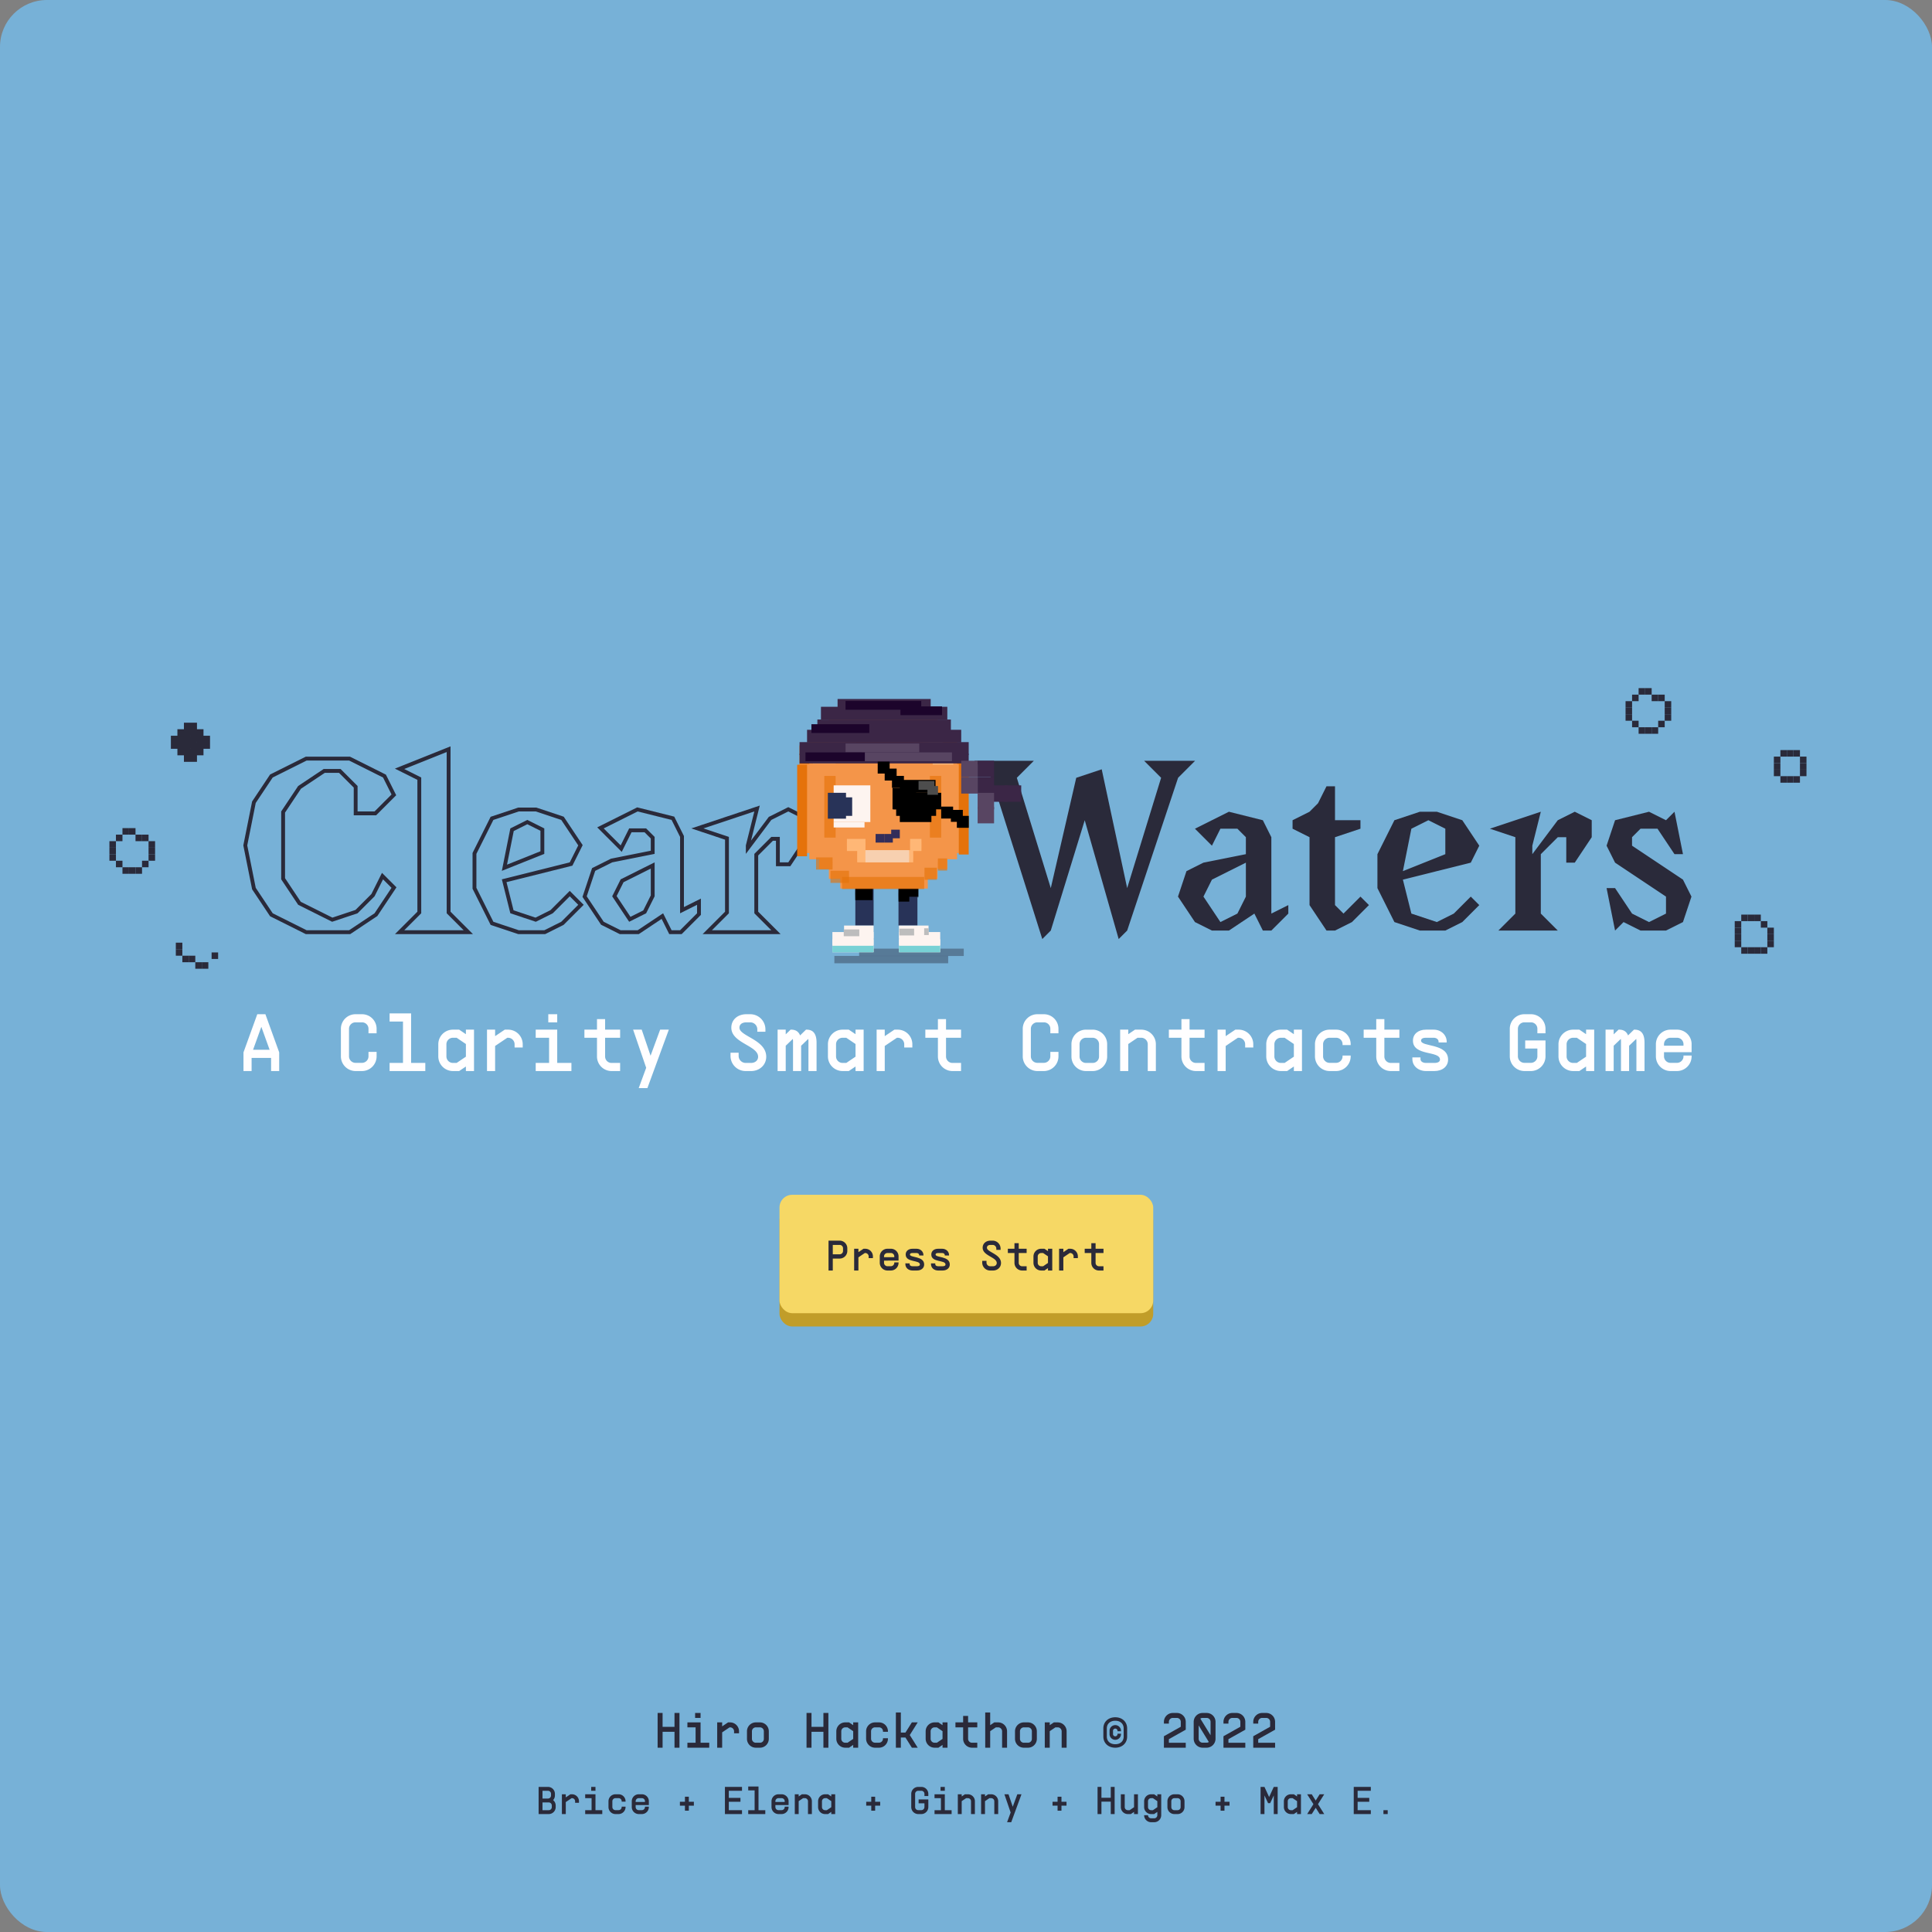 <svg xmlns="http://www.w3.org/2000/svg" viewBox="0 0 2160 2160"><rect x="0" y="0" width="2160" height="2160" fill="#808080" stroke="none"/><defs><style>.cls-1{fill:#77b1d7;}.cls-2{fill:#2a2a3a;}.cls-3{opacity:0.41;}.cls-4{fill:#292a3c;}.cls-5{fill:#283358;}.cls-6{fill:#fdf4f0;}.cls-7{fill:#bdbdbd;}.cls-12,.cls-8{fill:#e5720a;}.cls-9{fill:#f49549;}.cls-10{fill:#ffb776;}.cls-11,.cls-12{opacity:0.64;}.cls-13{fill:#f7d0b0;}.cls-14{fill:#332e5a;}.cls-15{fill:#78d1d5;}.cls-16{fill:#3b2646;}.cls-17{fill:#584562;}.cls-18{fill:#1c042b;}.cls-19{fill:#4d4d4d;}.cls-20{fill:#fffeff;}.cls-21{fill:#c19d29;}.cls-22{fill:#f6d865;}</style></defs><g id="Layer_2" data-name="Layer 2"><g id="Layer_1-2" data-name="Layer 1"><rect class="cls-1" width="2160" height="2160" rx="52.419"/><path class="cls-2" d="M390.288,850.27l37.954,18.977,9.49,18.977L418.755,907.2H399.776V878.736L380.8,859.758H361.822l-28.466,18.978L314.379,907.2v75.91l18.977,28.466,37.955,18.978,28.465-9.489,18.979-18.978,9.487-18.977,9.49,9.489-18.977,28.466-28.467,18.977H342.845l-37.956-18.977L285.912,992.6l-9.488-47.444,9.488-47.443,18.977-28.466,37.956-18.977h47.443m1.014-4.294h-49.47l-.907.454L302.97,865.407l-1.021.51-.632.948L282.34,895.332l-.471.706-.166.833-9.489,47.443-.168.842.168.842,9.489,47.444.166.832.471.707,18.977,28.466.632.949,1.021.51,37.955,18.977.907.453h49.756l1.082-.721,28.466-18.977.715-.476.476-.715L441.3,994.981l1.952-2.928-2.489-2.489-9.489-9.489-4.212-4.211-2.664,5.327-9.176,18.354-17.769,17.769-25.816,8.605L336.3,1008.247l-17.624-26.436V908.5l17.78-26.669,26.67-17.781h15.9l16.463,16.463V911.5h25.05l1.257-1.258,18.978-18.977,2.187-2.188-1.384-2.768-9.489-18.977-.64-1.28-1.28-.64L392.208,846.43l-.906-.454Z"/><path class="cls-2" d="M499.406,840.781v180.285l18.977,18.977h-66.42l18.977-18.977V869.247l-18.977-9.489,47.443-18.977m4.293-6.341-5.887,2.355-47.444,18.977-8.876,3.551,8.551,4.275,16.6,8.3v147.388l-17.72,17.719-7.329,7.329h87.15l-7.329-7.329-17.72-17.719V834.44Z"/><path class="cls-2" d="M599.036,907.2,627.5,916.69l18.977,28.466-9.49,18.977-75.91,18.978,9.49,37.955,28.466,9.489,18.977-9.489,18.977-18.978,9.49,9.489L627.5,1030.555l-18.979,9.488H580.059l-28.466-9.488L532.616,992.6V954.645l18.977-37.955,28.466-9.489h18.977M561.08,973.623l47.444-18.978V926.179l-18.977-9.489-18.977,9.489-9.49,47.444m38.653-70.715h-20.37l-.661.22-28.467,9.489-1.687.562-.795,1.591-18.977,37.955-.453.906v39.982l.453.907,18.977,37.955.795,1.59,1.687.563,28.467,9.488.661.22h30.174l.907-.453,18.979-9.488.623-.312.493-.493,18.977-18.978,3.035-3.035-3.036-3.036-9.489-9.489-3.036-3.035-3.036,3.036-18.484,18.485-16.763,8.381-24.544-8.181-7.876-31.5L638.031,968.3l1.916-.479.883-1.766,9.49-18.977,1.114-2.229-1.382-2.073-18.977-28.466-.817-1.226-1.4-.466-28.466-9.489-.661-.22ZM574.368,929.08l15.179-7.59,14.684,7.342v22.906l-37.386,14.955,7.523-37.613Z"/><path class="cls-2" d="M712.9,907.2l37.956,9.489,9.488,18.978v85.4l18.978-9.489v9.489l-18.978,18.977h-9.488l-9.489-18.977L712.9,1040.043H693.92l-18.977-9.488-18.977-28.467,9.488-28.465,18.978-9.49,47.444-9.488V935.668l-9.489-9.489H703.409l-9.489,18.977-18.977-18.977L712.9,907.2m-9.488,123.354,18.978-9.489,9.489-18.978V964.133L693.92,983.111l-9.488,18.977,18.977,28.467m8.989-127.9-1.421.711-37.954,18.977L667.7,925l4.211,4.212,18.977,18.977L695.1,952.4l2.664-5.328,8.3-16.6h14.546l6.974,6.974v13.679l-43.992,8.8-.564.112-.514.258-18.978,9.489-1.59.795-.563,1.687-9.488,28.466-.664,1.992,1.165,1.747,18.977,28.466.632.949,1.02.51L692,1043.883l.907.453H714.2l1.082-.721,24.42-16.279,7.314,14.627,1.186,2.373h13.92l1.257-1.257,18.979-18.977,1.257-1.258V1004.63l-6.213,3.107-12.765,6.382V934.654l-.453-.906-9.489-18.978L753.81,913l-1.916-.479-37.956-9.489-1.54-.385Zm-15.277,83.66,30.461-15.231v30l-8.395,16.791-14.308,7.154-15.493-23.24,7.735-15.469Z"/><path class="cls-2" d="M881.32,907.2,900.3,916.69v18.978L881.32,964.133h-9.487V935.668h-9.49l-18.977,18.977v66.421l18.977,18.977h-66.42l18.977-18.977v-85.4l-28.466-9.489L843.366,907.2l-9.488,37.955v9.489l28.465-37.955L881.32,907.2m-31.892-6.546-7.419,2.473-56.933,18.978-12.218,4.073,12.218,4.073,25.531,8.51v80.526l-17.72,17.719-7.328,7.329h87.149l-7.329-7.329-17.72-17.719V956.423l16.463-16.462h3.418v28.466h16.078l1.274-1.912,18.978-28.466.721-1.081V914.037l-2.373-1.187-18.978-9.489-1.92-.96-1.919.96-18.977,9.489-.907.453-.608.811-19.268,25.691,7.89-31.562,1.9-7.588Z"/><path class="cls-2" d="M1298.144,869.576,1279.167,850.6H1336.1l-18.978,18.978-56.932,170.8-9.489,9.489-37.954-132.842-37.955,123.353-9.488,9.489L1108.37,869.576,1089.393,850.6h66.42l-18.977,18.978,37.955,123.353,28.466-123.353,28.466-9.489,28.466,132.842Z"/><path class="cls-2" d="M1421.379,936v85.4l18.978-9.489v9.489l-18.978,18.977h-9.488L1402.4,1021.4l-28.467,18.977h-18.977l-18.977-9.488L1317,1002.417l9.488-28.465,18.978-9.49,47.444-9.488V936l-9.489-9.489h-18.978l-9.489,18.977-18.977-18.977,37.954-18.978,37.956,9.489Zm-75.909,66.42,18.977,28.467,18.978-9.489,9.489-18.978V964.462l-37.956,18.978Z"/><path class="cls-2" d="M1521.01,917.019v9.489L1492.544,936v75.909l9.488,9.489,18.978-18.978,9.488,9.489-18.977,18.978-18.977,9.488h-9.489l-18.978-28.466V936l-18.977-9.489v-9.489l18.977-9.489,9.49-9.488,9.488-18.977h9.489v37.954Z"/><path class="cls-2" d="M1634.871,917.019l18.977,28.466-9.489,18.977-75.91,18.978,9.49,37.955,28.466,9.489,18.977-9.489,18.977-18.978,9.489,9.489-18.977,18.978-18.978,9.488h-28.465l-28.467-9.488-18.977-37.955V954.974l18.977-37.955,28.467-9.489h18.977Zm-66.422,56.933,47.444-18.978V926.508l-18.977-9.489-18.977,9.489Z"/><path class="cls-2" d="M1713.151,954.974l28.466-37.955,18.977-9.489,18.978,9.489V936l-18.978,28.465h-9.487V936h-9.49l-18.977,18.977V1021.4l18.977,18.977H1675.2l18.977-18.977V936l-28.466-9.489,56.932-18.978-9.489,37.955Z"/><path class="cls-2" d="M1853.11,926.508h-18.979L1824.643,936v9.488l56.932,37.955,9.489,18.977-9.489,28.467-18.978,9.488h-28.466l-18.977-9.488-9.488,9.488-9.489-47.443h9.489l18.977,28.466,18.977,9.489,18.977-9.489v-18.978l-56.931-37.955-9.489-18.977,9.489-28.466,37.954-9.489,18.977,9.489,9.49-9.489,9.488,47.444h-9.488Z"/><g class="cls-3"><path class="cls-4" d="M932.827,1076.967h127.238c.061,0,.063-8.261,0-8.261H932.827c-.06,0-.063,8.261,0,8.261Z"/></g><g class="cls-3"><path class="cls-4" d="M960.531,1068.841h116.958c.061,0,.063-8.261,0-8.261h-.916c-.061,0-.063,8.261,0,8.261h.916c.061,0,.063-8.261,0-8.261H960.531c-.061,0-.063,8.261,0,8.261Z"/></g><rect class="cls-5" x="956.279" y="983.364" width="20.423" height="51.418"/><rect class="cls-5" x="1004.518" y="983.364" width="21.18" height="51.418"/><rect class="cls-6" x="943.666" y="1034.781" width="33.036" height="14.524"/><rect class="cls-6" x="930.63" y="1042.043" width="46.072" height="14.524"/><rect class="cls-6" x="930.63" y="1050.124" width="46.072" height="14.524"/><rect class="cls-6" x="1005.074" y="1034.781" width="33.036" height="14.524" transform="translate(2043.184 2084.087) rotate(-180)"/><rect class="cls-6" x="1005.074" y="1042.044" width="46.099" height="14.524" transform="translate(2056.247 2098.611) rotate(-180)"/><rect class="cls-6" x="1005.074" y="1050.124" width="46.099" height="14.524" transform="translate(2056.247 2114.773) rotate(-180)"/><path class="cls-7" d="M943.322,1046.68H960.7c.056,0,.058-7.565,0-7.565h-.291c-.055,0-.057,7.565,0,7.565h.291c.056,0,.058-7.565,0-7.565H943.322c-.056,0-.058,7.565,0,7.565Z"/><path class="cls-7" d="M1005.473,1045.826H1022v-7.565h-.291c-.056,0-.058,7.565,0,7.565H1022c.055,0,.057-7.565,0-7.565h-16.525c-.055,0-.057,7.565,0,7.565Z"/><path class="cls-7" d="M1038.367,1037.834h-5.126c-.056,0-.058,7.565,0,7.565h5.126c.055,0,.057-7.565,0-7.565Z"/><path d="M956.279,1006.361h19.3c.111,0,.115-15.129,0-15.129h-.844c-.111,0-.115,15.129,0,15.129h.844c.111,0,.115-15.129,0-15.129h-19.3c-.111,0-.115,15.129,0,15.129Z"/><path d="M1008.615,1002.583h18.129V989.011c-.387.247-.114,1.11-.5,1.357a11.629,11.629,0,0,0-.048,1.988c-.017,1.6-.02,3.2-.019,4.8s0,3.2.019,4.8a11.345,11.345,0,0,1,.048,1.987c.388-.247.115-1.109.5-1.357a11.414,11.414,0,0,0,.048-1.987q.026-2.4.02-4.8c0-.5.013-6.786-.068-6.786h-18.129c-.1,0-.1,13.572,0,13.572Z"/><path d="M1004.619,1008h11.961c.111,0,.116-15.13,0-15.13h-11.961c-.111,0-.115,15.13,0,15.13Z"/><polygon class="cls-8" points="1080.948 833.403 1070.026 833.403 1070.026 822.481 1059.105 822.481 1059.105 811.56 1048.183 811.56 1048.183 800.638 1035.436 800.638 1035.436 789.717 937.61 789.717 937.61 800.638 926.688 800.638 926.688 811.56 915.767 811.56 915.767 822.481 904.846 822.481 904.846 833.403 893.924 833.403 893.924 932.923 904.846 932.923 904.846 939.871 915.767 939.871 915.767 950.793 926.688 950.793 926.688 961.714 939.436 961.714 939.436 972.636 1037.262 972.636 1037.262 961.714 1048.183 961.714 1048.183 950.793 1059.105 950.793 1059.105 939.871 1070.026 939.871 1070.026 932.923 1080.948 932.923 1080.948 833.403"/><polygon class="cls-9" points="1080.948 854.187 1070.026 854.187 1070.026 843.266 1059.105 843.266 1059.105 832.344 1048.183 832.344 1048.183 821.423 1035.436 821.423 1035.436 810.501 937.61 810.501 937.61 821.423 926.688 821.423 926.688 832.344 915.767 832.344 915.767 843.266 904.846 843.266 904.846 854.187 893.924 854.187 893.924 953.708 904.846 953.708 904.846 960.655 915.767 960.655 915.767 971.577 926.688 971.577 926.688 982.498 939.436 982.498 939.436 993.42 1037.262 993.42 1037.262 982.498 1048.183 982.498 1048.183 971.577 1059.105 971.577 1059.105 960.655 1070.026 960.655 1070.026 953.708 1080.948 953.708 1080.948 854.187"/><path class="cls-10" d="M951.485,817.005h76.041c.05,0,.052-6.786,0-6.786h-1.952c-.05,0-.052,6.786,0,6.786h1.952c.05,0,.052-6.786,0-6.786H951.485c-.05,0-.052,6.786,0,6.786Z"/><path class="cls-10" d="M948.036,821.6h82.894c.049,0,.051-6.786,0-6.786h-.757c-.05,0-.052,6.786,0,6.786h.757c.049,0,.051-6.786,0-6.786H948.036c-.05,0-.051,6.786,0,6.786Z"/><path class="cls-10" d="M944.587,822.7h85.586c.1,0,.1-13.572,0-13.572H944.587c-.1,0-.1,13.572,0,13.572Z"/><path class="cls-10" d="M920.445,845.69h24.142c.1,0,.1-13.572,0-13.572H920.445c-.1,0-.1,13.572,0,13.572Z"/><path class="cls-10" d="M908.949,853.738h25.292c.1,0,.1-13.573,0-13.573H908.949c-.1,0-.1,13.573,0,13.573Z"/><path class="cls-10" d="M1032.472,843.391h20.693c.1,0,.1-13.572,0-13.572h-20.693c-.1,0-.1,13.572,0,13.572Z"/><path class="cls-10" d="M1042.819,854.887h22.992c.1,0,.1-13.572,0-13.572h-22.992c-.1,0-.1,13.572,0,13.572Z"/><path class="cls-10" d="M958.383,964.1h62.593c.1,0,.1-13.572,0-13.572H958.383c-.1,0-.1,13.572,0,13.572Z"/><path class="cls-10" d="M1017.527,951.456h12.646c.1,0,.1-13.572,0-13.572h-12.646c-.1,0-.1,13.572,0,13.572Z"/><path class="cls-10" d="M946.887,951.456H967.58c.1,0,.1-13.572,0-13.572H946.887c-.1,0-.1,13.572,0,13.572Z"/><g class="cls-11"><path class="cls-8" d="M941.458,993.992h91.771c.1,0,.1-13.572,0-13.572h-.757c-.1,0-.1,13.572,0,13.572h.757c.1,0,.1-13.572,0-13.572H941.458c-.1,0-.1,13.572,0,13.572Z"/></g><g class="cls-11"><path class="cls-8" d="M1033.621,983.645h13.8c.1,0,.1-13.572,0-13.572h-13.8c-.1,0-.1,13.572,0,13.572Z"/></g><g class="cls-11"><path class="cls-8" d="M1048.567,973.3h10.346c.1,0,.1-13.572,0-13.572h-10.346c-.1,0-.1,13.572,0,13.572Z"/></g><g class="cls-11"><path class="cls-8" d="M928.493,987.094h20.693c.1,0,.1-13.572,0-13.572H928.493c-.1,0-.1,13.572,0,13.572Z"/></g><g class="cls-11"><path class="cls-8" d="M912.4,972.149h18.394c.1,0,.1-13.572,0-13.572H912.4c-.1,0-.1,13.572,0,13.572Z"/></g><g class="cls-11"><path class="cls-8" d="M957.233,836.493h63.35c.1,0,.1-13.572,0-13.572h-.757c-.1,0-.1,13.572,0,13.572h.757c.1,0,.1-13.572,0-13.572h-63.35c-.1,0-.1,13.572,0,13.572Z"/></g><rect class="cls-12" x="921.595" y="867.472" width="12.646" height="68.978"/><rect class="cls-12" x="1039.625" y="867.472" width="12.646" height="68.978"/><path class="cls-13" d="M969.879,822.7h42.7c.1,0,.1-13.572,0-13.572h-1.948c-.1,0-.1,13.572,0,13.572h1.948c.1,0,.1-13.572,0-13.572h-42.7c-.1,0-.1,13.572,0,13.572Z"/><path class="cls-13" d="M915.847,847.989h10.346c.1,0,.1-13.572,0-13.572H915.847c-.1,0-.1,13.572,0,13.572Z"/><path class="cls-13" d="M1038.22,843.391h16.1c.1,0,.1-13.572,0-13.572h-16.1c-.1,0-.1,13.572,0,13.572Z"/><path class="cls-13" d="M967.58,964.1h48.8c.1,0,.1-13.572,0-13.572h-48.8c-.1,0-.1,13.572,0,13.572Z"/><rect class="cls-14" x="978.947" y="932.394" width="9.624" height="9.624"/><rect class="cls-14" x="988.571" y="932.394" width="9.624" height="9.624"/><rect class="cls-14" x="996.371" y="927.582" width="9.624" height="9.624"/><rect class="cls-6" x="932.04" y="878.048" width="40.999" height="40.999"/><rect class="cls-6" x="932.04" y="919.048" width="34.504" height="6.089"/><rect class="cls-5" x="925.545" y="886.361" width="20.297" height="28.929"/><rect class="cls-5" x="941.782" y="891.444" width="10.96" height="20.703"/><rect x="1005.995" y="871.959" width="39.953" height="14.401"/><rect x="999.094" y="886.361" width="53.177" height="18.479"/><rect x="1001.919" y="902.704" width="44.653" height="9.443"/><rect x="1005.995" y="904.84" width="35.316" height="14.208"/><rect x="997.859" y="880.817" width="26.386" height="24.023"/><rect x="1006.198" y="900.984" width="12.99" height="10.351"/><rect class="cls-15" x="930.63" y="1057.387" width="46.072" height="7.262"/><rect class="cls-15" x="1005.074" y="1057.387" width="46.099" height="7.262" transform="translate(2056.247 2122.036) rotate(-180)"/><rect class="cls-8" x="891.239" y="854.972" width="11.061" height="102.343"/><rect class="cls-8" x="1071.959" y="853.014" width="11.061" height="102.343"/><rect class="cls-16" x="893.924" y="842.706" width="189.096" height="10.79"/><rect class="cls-16" x="893.924" y="829.707" width="189.096" height="14.252" transform="translate(1976.944 1673.666) rotate(180)"/><rect class="cls-16" x="902.3" y="815.911" width="172.344" height="14.252" transform="translate(1976.944 1646.075) rotate(180)"/><rect class="cls-16" x="913.84" y="804.442" width="149.264" height="14.252" transform="translate(1976.944 1623.135) rotate(180)"/><rect class="cls-16" x="917.839" y="790.19" width="141.266" height="14.252" transform="translate(1976.944 1594.632) rotate(180)"/><rect class="cls-16" x="936.424" y="781.489" width="104.095" height="14.252" transform="translate(1976.944 1577.23) rotate(180)"/><rect class="cls-17" x="1074.644" y="850.531" width="18.362" height="18.362"/><rect class="cls-16" x="1093.006" y="850.531" width="18.362" height="18.362"/><rect class="cls-16" x="1093.006" y="868.867" width="18.362" height="18.362"/><rect class="cls-16" x="1108.429" y="878.048" width="18.362" height="18.362"/><rect class="cls-16" x="1123.362" y="878.048" width="18.362" height="18.362"/><rect class="cls-17" x="1074.644" y="868.867" width="18.362" height="18.362"/><rect class="cls-17" x="1093.006" y="886.419" width="18.362" height="18.362"/><rect class="cls-17" x="1093.006" y="902.154" width="18.362" height="18.362"/><path class="cls-17" d="M963.589,851H1064.3c.072,0,.075-9.794,0-9.794h-2.817c-.072,0-.074,9.794,0,9.794h2.817c.072,0,.075-9.794,0-9.794H963.589c-.072,0-.074,9.794,0,9.794Z"/><path class="cls-17" d="M945.338,841.048h82.387c.072,0,.075-9.794,0-9.794h-1.087c-.071,0-.074,9.794,0,9.794h1.087c.072,0,.075-9.794,0-9.794H945.338c-.072,0-.075,9.794,0,9.794Z"/><path class="cls-18" d="M945.333,793.512h84.619c.072,0,.074-9.794,0-9.794H945.333c-.072,0-.075,9.794,0,9.794Z"/><path class="cls-18" d="M907.177,819.478h64.708c.072,0,.075-9.793,0-9.793H907.177c-.072,0-.075,9.793,0,9.793Z"/><path class="cls-18" d="M1006.728,799.568h46.458c.071,0,.074-9.794,0-9.794h-46.458c-.072,0-.074,9.794,0,9.794Z"/><path class="cls-18" d="M900.54,851h66.368c.072,0,.074-9.794,0-9.794H900.54c-.072,0-.075,9.794,0,9.794Z"/><rect x="997.255" y="867.472" width="13.345" height="13.345"/><rect x="989.093" y="859.31" width="13.345" height="13.345"/><rect x="1052.241" y="901.795" width="13.345" height="13.345"/><rect x="1063.104" y="905.474" width="13.345" height="13.345"/><rect x="1069.777" y="912.147" width="13.345" height="13.345"/><rect x="981.289" y="851.506" width="13.345" height="13.345"/><path class="cls-19" d="M1026.955,882.945h17.7c.072,0,.074-9.793,0-9.793h-17.7c-.072,0-.075,9.793,0,9.793Z"/><path class="cls-19" d="M1036.905,888.6h11.8c.072,0,.075-9.794,0-9.794h-11.8c-.072,0-.075,9.794,0,9.794Z"/><rect class="cls-2" x="205.633" y="807.982" width="14.586" height="14.586"/><rect class="cls-2" x="205.633" y="822.568" width="14.586" height="14.586"/><rect class="cls-2" x="220.219" y="822.568" width="14.586" height="14.586"/><rect class="cls-2" x="212.926" y="815.275" width="14.586" height="14.586"/><rect class="cls-2" x="212.926" y="829.861" width="14.586" height="14.586"/><rect class="cls-2" x="198.34" y="815.275" width="14.586" height="14.586"/><rect class="cls-2" x="198.34" y="829.861" width="14.586" height="14.586"/><rect class="cls-2" x="191.047" y="822.568" width="14.586" height="14.586"/><rect class="cls-2" x="205.633" y="837.154" width="14.586" height="14.586"/><rect class="cls-2" x="1983.204" y="845.898" width="7.293" height="7.293"/><rect class="cls-2" x="1983.204" y="853.191" width="7.293" height="7.293"/><rect class="cls-2" x="1983.204" y="860.484" width="7.293" height="7.293"/><rect class="cls-2" x="2012.376" y="845.898" width="7.293" height="7.293"/><rect class="cls-2" x="2012.376" y="853.191" width="7.293" height="7.293"/><rect class="cls-2" x="2012.376" y="860.484" width="7.293" height="7.293"/><rect class="cls-2" x="2005.083" y="838.605" width="7.293" height="7.293" transform="translate(2850.981 -1166.478) rotate(90)"/><rect class="cls-2" x="1997.79" y="838.605" width="7.293" height="7.293" transform="translate(2843.688 -1159.185) rotate(90)"/><rect class="cls-2" x="1990.497" y="838.605" width="7.293" height="7.293" transform="translate(2836.395 -1151.892) rotate(90)"/><rect class="cls-2" x="2005.083" y="867.777" width="7.293" height="7.293" transform="translate(2880.152 -1137.306) rotate(90)"/><rect class="cls-2" x="1997.79" y="867.777" width="7.293" height="7.293" transform="translate(2872.86 -1130.013) rotate(90)"/><rect class="cls-2" x="1990.497" y="867.777" width="7.293" height="7.293" transform="translate(2865.567 -1122.72) rotate(90)"/><rect class="cls-2" x="196.571" y="1053.904" width="7.293" height="7.293" transform="translate(1257.768 857.333) rotate(90)"/><rect class="cls-2" x="196.571" y="1061.197" width="7.293" height="7.293" transform="translate(1265.061 864.626) rotate(90)"/><rect class="cls-2" x="203.864" y="1068.49" width="7.293" height="7.293" transform="translate(1279.647 864.626) rotate(90)"/><rect class="cls-2" x="211.048" y="1068.49" width="7.293" height="7.293" transform="translate(1286.83 857.442) rotate(90)"/><rect class="cls-2" x="218.341" y="1075.783" width="7.293" height="7.293" transform="translate(1301.416 857.442) rotate(90)"/><rect class="cls-2" x="225.634" y="1075.783" width="7.293" height="7.293" transform="translate(1308.709 850.149) rotate(90)"/><rect class="cls-2" x="236.573" y="1064.843" width="7.293" height="7.293" transform="translate(1308.709 828.27) rotate(90)"/><rect class="cls-2" x="136.917" y="925.846" width="7.293" height="7.293" transform="translate(1070.056 788.929) rotate(90)"/><rect class="cls-2" x="144.21" y="925.846" width="7.293" height="7.293" transform="translate(1077.349 781.636) rotate(90)"/><rect class="cls-2" x="151.503" y="933.139" width="7.293" height="7.293" transform="translate(1091.935 781.636) rotate(90)"/><rect class="cls-2" x="158.796" y="933.139" width="7.293" height="7.293" transform="translate(1099.228 774.343) rotate(90)"/><rect class="cls-2" x="166.089" y="940.432" width="7.293" height="7.293" transform="translate(1113.813 774.343) rotate(90)"/><rect class="cls-2" x="166.089" y="947.725" width="7.293" height="7.293" transform="translate(1121.106 781.636) rotate(90)"/><rect class="cls-2" x="166.089" y="955.018" width="7.293" height="7.293" transform="translate(1128.399 788.929) rotate(90)"/><rect class="cls-2" x="158.796" y="962.31" width="7.293" height="7.293" transform="translate(1128.399 803.514) rotate(90)"/><rect class="cls-2" x="151.503" y="969.603" width="7.293" height="7.293" transform="translate(1128.399 818.1) rotate(90)"/><rect class="cls-2" x="144.21" y="969.603" width="7.293" height="7.293" transform="translate(1121.106 825.393) rotate(90)"/><rect class="cls-2" x="136.917" y="969.603" width="7.293" height="7.293" transform="translate(1113.813 832.686) rotate(90)"/><rect class="cls-2" x="129.624" y="962.31" width="7.293" height="7.293" transform="translate(1099.228 832.686) rotate(90)"/><rect class="cls-2" x="122.331" y="955.018" width="7.293" height="7.293" transform="translate(1084.642 832.686) rotate(90)"/><rect class="cls-2" x="122.331" y="947.725" width="7.293" height="7.293" transform="translate(1077.349 825.393) rotate(90)"/><rect class="cls-2" x="122.331" y="940.432" width="7.293" height="7.293" transform="translate(1070.056 818.1) rotate(90)"/><rect class="cls-2" x="129.624" y="933.139" width="7.293" height="7.293" transform="translate(1070.056 803.514) rotate(90)"/><rect class="cls-2" x="1831.984" y="769.322" width="7.293" height="7.293" transform="translate(2608.599 -1062.662) rotate(90)"/><rect class="cls-2" x="1839.277" y="769.322" width="7.293" height="7.293" transform="translate(2615.892 -1069.955) rotate(90)"/><rect class="cls-2" x="1846.57" y="776.615" width="7.293" height="7.293" transform="translate(2630.478 -1069.955) rotate(90)"/><rect class="cls-2" x="1853.863" y="776.615" width="7.293" height="7.293" transform="translate(2637.771 -1077.248) rotate(90)"/><rect class="cls-2" x="1861.156" y="783.908" width="7.293" height="7.293" transform="translate(2652.357 -1077.248) rotate(90)"/><rect class="cls-2" x="1861.156" y="791.201" width="7.293" height="7.293" transform="translate(2659.65 -1069.955) rotate(90)"/><rect class="cls-2" x="1861.156" y="798.494" width="7.293" height="7.293" transform="translate(2666.942 -1062.662) rotate(90)"/><rect class="cls-2" x="1853.863" y="805.787" width="7.293" height="7.293" transform="translate(2666.942 -1048.076) rotate(90)"/><rect class="cls-2" x="1846.57" y="813.08" width="7.293" height="7.293" transform="translate(2666.942 -1033.49) rotate(90)"/><rect class="cls-2" x="1839.277" y="813.08" width="7.293" height="7.293" transform="translate(2659.65 -1026.197) rotate(90)"/><rect class="cls-2" x="1831.984" y="813.08" width="7.293" height="7.293" transform="translate(2652.357 -1018.904) rotate(90)"/><rect class="cls-2" x="1824.691" y="805.787" width="7.293" height="7.293" transform="translate(2637.771 -1018.904) rotate(90)"/><rect class="cls-2" x="1817.398" y="798.494" width="7.293" height="7.293" transform="translate(2623.185 -1018.904) rotate(90)"/><rect class="cls-2" x="1817.398" y="791.201" width="7.293" height="7.293" transform="translate(2615.892 -1026.197) rotate(90)"/><rect class="cls-2" x="1817.398" y="783.908" width="7.293" height="7.293" transform="translate(2608.599 -1033.49) rotate(90)"/><rect class="cls-2" x="1824.691" y="776.615" width="7.293" height="7.293" transform="translate(2608.599 -1048.076) rotate(90)"/><rect class="cls-2" x="1946.739" y="1022.536" width="7.293" height="7.293" transform="translate(2976.569 -924.203) rotate(90)"/><rect class="cls-2" x="1954.032" y="1022.536" width="7.293" height="7.293" transform="translate(2983.862 -931.496) rotate(90)"/><rect class="cls-2" x="1961.325" y="1022.536" width="7.293" height="7.293" transform="translate(2991.155 -938.789) rotate(90)"/><rect class="cls-2" x="1968.618" y="1029.829" width="7.293" height="7.293" transform="translate(3005.741 -938.789) rotate(90)"/><rect class="cls-2" x="1975.911" y="1037.122" width="7.293" height="7.293" transform="translate(3020.326 -938.789) rotate(90)"/><rect class="cls-2" x="1975.911" y="1044.415" width="7.293" height="7.293" transform="translate(3027.619 -931.496) rotate(90)"/><rect class="cls-2" x="1975.911" y="1051.708" width="7.293" height="7.293" transform="translate(3034.912 -924.203) rotate(90)"/><rect class="cls-2" x="1968.618" y="1059.001" width="7.293" height="7.293" transform="translate(3034.912 -909.617) rotate(90)"/><rect class="cls-2" x="1961.325" y="1059.001" width="7.293" height="7.293" transform="translate(3027.619 -902.324) rotate(90)"/><rect class="cls-2" x="1954.032" y="1059.001" width="7.293" height="7.293" transform="translate(3020.326 -895.031) rotate(90)"/><rect class="cls-2" x="1946.739" y="1059.001" width="7.293" height="7.293" transform="translate(3013.033 -887.738) rotate(90)"/><rect class="cls-2" x="1939.447" y="1051.708" width="7.293" height="7.293" transform="translate(2998.448 -887.738) rotate(90)"/><rect class="cls-2" x="1939.447" y="1044.415" width="7.293" height="7.293" transform="translate(2991.155 -895.031) rotate(90)"/><rect class="cls-2" x="1939.447" y="1037.122" width="7.293" height="7.293" transform="translate(2983.862 -902.324) rotate(90)"/><rect class="cls-2" x="1939.447" y="1029.829" width="7.293" height="7.293" transform="translate(2976.569 -909.617) rotate(90)"/><path class="cls-20" d="M312.146,1176.569v20.872h-9.074v-14.7H281.293v14.7h-9.075v-20.872l15.427-42.651h9.074Zm-29.22-2.9h18.512l-9.166-25.409h-.18Z"/><path class="cls-20" d="M411.975,1150.253a7.167,7.167,0,0,0-7.259-7.26h-7.26a7.223,7.223,0,0,0-7.26,7.26v30.763a7.28,7.28,0,0,0,7.26,7.259h7.26a7.281,7.281,0,0,0,7.259-7.259v-4.991h9.074v4.991a16.4,16.4,0,0,1-16.333,16.425h-7.26a16.461,16.461,0,0,1-16.335-16.425v-30.763a16.324,16.324,0,0,1,16.335-16.335h7.26a16.266,16.266,0,0,1,16.333,16.335v4.991h-9.074Z"/><path class="cls-20" d="M475.5,1188.366v9.075H435.572v-9.075h14.973v-46.281H435.572v-9.074H459.62v55.355Z"/><path class="cls-20" d="M529.952,1151.161v46.28h-9.074v-5.082l-7.532,5.082h-6.987a16.383,16.383,0,0,1-16.335-16.335v-13.612a16.324,16.324,0,0,1,16.335-16.333h6.987l7.532,5.081v-5.081Zm-9.074,30.218v-14.157l-10.345-6.988h-4.174a7.281,7.281,0,0,0-7.26,7.26v13.612a7.281,7.281,0,0,0,7.26,7.26h4.174Z"/><path class="cls-20" d="M584.4,1167.494v3.63h-9.076v-3.63a7.281,7.281,0,0,0-7.259-7.26h-.907l-13.613,9.166v28.041h-9.074v-46.28h9.074v7.259l10.8-7.259h3.72A16.324,16.324,0,0,1,584.4,1167.494Z"/><path class="cls-20" d="M638.854,1188.366v9.075H598.926v-9.075H613.9v-28.132H598.926v-9.073h24.048v37.2Zm-15.88-45.373h-9.982v-9.075h9.982Z"/><path class="cls-20" d="M676.517,1160.234v20.872a7.167,7.167,0,0,0,7.26,7.26h9.529v9.075h-9.529a16.267,16.267,0,0,1-16.334-16.335v-20.872H653.377v-9.073h14.066v-11.8h9.074v11.8h16.789v9.073Z"/><path class="cls-20" d="M747.757,1151.161,723.8,1216.5h-9.71l8.349-22.687-14.61-42.65h9.619l9.891,29.129,10.708-29.129Z"/><path class="cls-20" d="M825.806,1176.932v3.63a7.863,7.863,0,0,0,7.8,7.8h6.079c4.629,0,7.895-2.9,7.895-6.9,0-12.523-29.945-15.245-29.945-32.486,0-8.894,6.987-15.065,16.877-15.065h4.267a16.924,16.924,0,0,1,16.968,16.879v2.723h-9.074V1150.8a7.823,7.823,0,0,0-7.894-7.8h-4.267c-4.9,0-7.8,2.269-7.8,5.99,0,9.618,29.946,13.339,29.946,32.486,0,9.075-7.35,15.972-16.97,15.972h-6.079a16.847,16.847,0,0,1-16.879-16.879v-3.63Z"/><path class="cls-20" d="M912.927,1165.68v31.761h-9.075V1165.68a26.855,26.855,0,0,0-.182-4.175l-7.985,7.623v28.313h-9.074V1165.68a26.855,26.855,0,0,0-.182-4.175l-7.986,7.623v28.313h-9.074v-46.28h9.074v5.262l5.446-5.262h.724c4.811,0,8.168,2.087,9.892,6.442l6.625-6.442h.726C909.025,1151.161,912.927,1155.7,912.927,1165.68Zm-29.311-6.9h0Zm17.241,0h0Z"/><path class="cls-20" d="M965.562,1151.161v46.28h-9.074v-5.082l-7.532,5.082h-6.987a16.383,16.383,0,0,1-16.335-16.335v-13.612a16.323,16.323,0,0,1,16.335-16.333h6.987l7.532,5.081v-5.081Zm-9.074,30.218v-14.157l-10.345-6.988h-4.174a7.281,7.281,0,0,0-7.26,7.26v13.612a7.281,7.281,0,0,0,7.26,7.26h4.174Z"/><path class="cls-20" d="M1020.013,1167.494v3.63h-9.073v-3.63a7.283,7.283,0,0,0-7.26-7.26h-.908L989.16,1169.4v28.041h-9.075v-46.28h9.075v7.259l10.8-7.259h3.721A16.323,16.323,0,0,1,1020.013,1167.494Z"/><path class="cls-20" d="M1057.677,1160.234v20.872a7.167,7.167,0,0,0,7.26,7.26h9.528v9.075h-9.528a16.267,16.267,0,0,1-16.334-16.335v-20.872h-14.066v-9.073H1048.6v-11.8h9.074v11.8h16.788v9.073Z"/><path class="cls-20" d="M1174.294,1150.253a7.167,7.167,0,0,0-7.26-7.26h-7.259a7.223,7.223,0,0,0-7.26,7.26v30.763a7.28,7.28,0,0,0,7.26,7.259h7.259a7.281,7.281,0,0,0,7.26-7.259v-4.991h9.074v4.991a16.4,16.4,0,0,1-16.334,16.425h-7.259a16.461,16.461,0,0,1-16.335-16.425v-30.763a16.324,16.324,0,0,1,16.335-16.335h7.259a16.267,16.267,0,0,1,16.334,16.335v4.991h-9.074Z"/><path class="cls-20" d="M1214.226,1197.441a16.19,16.19,0,0,1-16.335-16.244v-13.7a16.266,16.266,0,0,1,16.335-16.333h7.26a16.266,16.266,0,0,1,16.334,16.333v13.7a16.19,16.19,0,0,1-16.334,16.244Zm14.52-16.244v-13.7a7.168,7.168,0,0,0-7.26-7.26h-7.26a7.167,7.167,0,0,0-7.259,7.26v13.7a7.146,7.146,0,0,0,7.259,7.169h7.26A7.092,7.092,0,0,0,1228.746,1181.2Z"/><path class="cls-20" d="M1292.271,1167.494v29.947H1283.2v-29.947a7.282,7.282,0,0,0-7.26-7.26h-4.175l-10.344,6.988v30.219h-9.075v-46.28h9.075v5.081l7.531-5.081h6.988A16.323,16.323,0,0,1,1292.271,1167.494Z"/><path class="cls-20" d="M1329.934,1160.234v20.872a7.167,7.167,0,0,0,7.26,7.26h9.529v9.075h-9.529a16.266,16.266,0,0,1-16.333-16.335v-20.872h-14.067v-9.073h14.067v-11.8h9.073v11.8h16.789v9.073Z"/><path class="cls-20" d="M1401.174,1167.494v3.63H1392.1v-3.63a7.282,7.282,0,0,0-7.259-7.26h-.908l-13.612,9.166v28.041h-9.075v-46.28h9.075v7.259l10.8-7.259h3.721A16.323,16.323,0,0,1,1401.174,1167.494Z"/><path class="cls-20" d="M1455.624,1151.161v46.28h-9.075v-5.082l-7.531,5.082h-6.988a16.383,16.383,0,0,1-16.334-16.335v-13.612a16.324,16.324,0,0,1,16.334-16.333h6.988l7.531,5.081v-5.081Zm-9.075,30.218v-14.157l-10.344-6.988h-4.175a7.283,7.283,0,0,0-7.26,7.26v13.612a7.282,7.282,0,0,0,7.26,7.26h4.175Z"/><path class="cls-20" d="M1493.741,1160.234h-7.26a7.224,7.224,0,0,0-7.259,7.26v13.522a7.281,7.281,0,0,0,7.259,7.259h7.26a7.28,7.28,0,0,0,7.26-7.259v-.908h9.075v.908a16.4,16.4,0,0,1-16.335,16.425h-7.26a16.46,16.46,0,0,1-16.333-16.425v-13.522a16.323,16.323,0,0,1,16.333-16.333h7.26a16.266,16.266,0,0,1,16.335,16.333v.908H1501v-.908A7.167,7.167,0,0,0,1493.741,1160.234Z"/><path class="cls-20" d="M1547.739,1160.234v20.872a7.167,7.167,0,0,0,7.26,7.26h9.529v9.075H1555a16.267,16.267,0,0,1-16.334-16.335v-20.872H1524.6v-9.073h14.066v-11.8h9.074v11.8h16.789v9.073Z"/><path class="cls-20" d="M1588.125,1182.2v1.815c0,2.541,2.359,4.356,6.262,4.356h9.165c4.265,0,6.352-1.452,6.352-3.721,0-10.253-30.218-3.629-30.218-21.234,0-7.351,5.9-12.25,14.519-12.25h8.712c8.167,0,14.519,5.9,14.519,13.52v.817h-9.074v-.817c0-2.541-2.269-4.447-5.445-4.447h-8.712c-3.811,0-5.444,1.271-5.444,3.177,0,7.351,30.218,2.722,30.218,21.234,0,7.623-6.261,12.8-15.427,12.8h-9.165c-8.8,0-15.336-5.717-15.336-13.431V1182.2Z"/><path class="cls-20" d="M1718.807,1155.244v-4.991a7.166,7.166,0,0,0-7.26-7.26h-7.26a7.223,7.223,0,0,0-7.259,7.26v30.763a7.281,7.281,0,0,0,7.259,7.259h7.26a7.28,7.28,0,0,0,7.26-7.259V1172.3H1705.2v-9.075h22.687v17.787a16.4,16.4,0,0,1-16.335,16.425h-7.26a16.46,16.46,0,0,1-16.333-16.425v-30.763a16.324,16.324,0,0,1,16.333-16.335h7.26a16.267,16.267,0,0,1,16.335,16.335v4.991Z"/><path class="cls-20" d="M1782.334,1151.161v46.28h-9.076v-5.082l-7.531,5.082h-6.988a16.383,16.383,0,0,1-16.334-16.335v-13.612a16.324,16.324,0,0,1,16.334-16.333h6.988l7.531,5.081v-5.081Zm-9.076,30.218v-14.157l-10.344-6.988h-4.175a7.283,7.283,0,0,0-7.26,7.26v13.612a7.282,7.282,0,0,0,7.26,7.26h4.175Z"/><path class="cls-20" d="M1838.6,1165.68v31.761h-9.074V1165.68a26.855,26.855,0,0,0-.182-4.175l-7.985,7.623v28.313h-9.074V1165.68a26.855,26.855,0,0,0-.182-4.175l-7.986,7.623v28.313h-9.075v-46.28h9.075v5.262l5.444-5.262h.728c4.809,0,8.166,2.087,9.891,6.442l6.624-6.442h.726C1834.7,1151.161,1838.6,1155.7,1838.6,1165.68Zm-29.31-6.9h0Zm17.241,0h0Z"/><path class="cls-20" d="M1891.235,1168.4v7.986h-30.853v4.628a7.281,7.281,0,0,0,7.26,7.259h7.26a7.281,7.281,0,0,0,7.259-7.259v-.908h9.074v.908a16.4,16.4,0,0,1-16.333,16.425h-7.26a16.461,16.461,0,0,1-16.335-16.425v-13.522a16.324,16.324,0,0,1,16.335-16.333h7.26a16.27,16.27,0,0,1,16.333,15.426Zm-9.074-.908a7.167,7.167,0,0,0-7.259-7.26h-7.26a7.224,7.224,0,0,0-7.26,7.26v1.634h21.779Z"/><path class="cls-2" d="M759.654,1915.1v38.848h-5.549v-17.759h-13.32v17.759h-5.55V1915.1h5.55v15.539h13.32V1915.1Z"/><path class="cls-2" d="M792.95,1948.4v5.55H768.531v-5.55h9.158v-17.2h-9.158v-5.55h14.707V1948.4Zm-9.712-27.748h-6.1v-5.55h6.1Z"/><path class="cls-2" d="M826.246,1935.637v2.22H820.7v-2.22a4.453,4.453,0,0,0-4.439-4.44H815.7l-8.324,5.605v17.149h-5.55v-28.3h5.55v4.44l6.605-4.44h2.275A9.983,9.983,0,0,1,826.246,1935.637Z"/><path class="cls-2" d="M845.112,1953.951a9.9,9.9,0,0,1-9.989-9.934v-8.38a9.949,9.949,0,0,1,9.989-9.99h4.441a9.948,9.948,0,0,1,9.989,9.99v8.38a9.9,9.9,0,0,1-9.989,9.934Zm8.88-9.934v-8.38a4.382,4.382,0,0,0-4.439-4.44h-4.441a4.382,4.382,0,0,0-4.439,4.44v8.38a4.37,4.37,0,0,0,4.439,4.384h4.441A4.336,4.336,0,0,0,853.992,1944.017Z"/><path class="cls-2" d="M926.134,1915.1v38.848h-5.55v-17.759H907.265v17.759h-5.55V1915.1h5.55v15.539h13.319V1915.1Z"/><path class="cls-2" d="M959.43,1925.647v28.3h-5.55v-3.108l-4.606,3.108H945a10.019,10.019,0,0,1-9.989-9.99v-8.324a9.983,9.983,0,0,1,9.989-9.99h4.274l4.606,3.108v-3.108Zm-5.55,18.481v-8.658l-6.327-4.273H945a4.453,4.453,0,0,0-4.439,4.44v8.324A4.453,4.453,0,0,0,945,1948.4h2.553Z"/><path class="cls-2" d="M982.736,1931.2H978.3a4.417,4.417,0,0,0-4.439,4.44v8.269a4.453,4.453,0,0,0,4.439,4.44h4.44a4.454,4.454,0,0,0,4.44-4.44v-.555h5.55v.555a10.032,10.032,0,0,1-9.99,10.045H978.3a10.066,10.066,0,0,1-9.989-10.045v-8.269a9.983,9.983,0,0,1,9.989-9.99h4.44a9.949,9.949,0,0,1,9.99,9.99v.555h-5.55v-.555A4.383,4.383,0,0,0,982.736,1931.2Z"/><path class="cls-2" d="M1017.142,1939.8l8.88,14.152h-6.549l-7.159-11.377h-5.162v11.377H1001.6v-39.4h5.549v22.476h5.162l7.159-11.377h6.549Z"/><path class="cls-2" d="M1059.317,1925.647v28.3h-5.55v-3.108l-4.607,3.108h-4.273a10.019,10.019,0,0,1-9.989-9.99v-8.324a9.983,9.983,0,0,1,9.989-9.99h4.273l4.607,3.108v-3.108Zm-5.55,18.481v-8.658l-6.327-4.273h-2.553a4.453,4.453,0,0,0-4.44,4.44v8.324a4.453,4.453,0,0,0,4.44,4.44h2.553Z"/><path class="cls-2" d="M1082.345,1931.2v12.764a4.383,4.383,0,0,0,4.44,4.44h5.827v5.55h-5.827a9.948,9.948,0,0,1-9.989-9.99V1931.2h-8.6v-5.55h8.6v-7.214h5.549v7.214h10.267v5.55Z"/><path class="cls-2" d="M1125.908,1935.637v18.314h-5.55v-18.314a4.453,4.453,0,0,0-4.439-4.44h-2.554l-6.326,4.273v18.481h-5.55v-39.4h5.55v14.207l4.607-3.108h4.273A9.983,9.983,0,0,1,1125.908,1935.637Z"/><path class="cls-2" d="M1144.775,1953.951a9.9,9.9,0,0,1-9.99-9.934v-8.38a9.949,9.949,0,0,1,9.99-9.99h4.44a9.948,9.948,0,0,1,9.989,9.99v8.38a9.9,9.9,0,0,1-9.989,9.934Zm8.879-9.934v-8.38a4.382,4.382,0,0,0-4.439-4.44h-4.44a4.383,4.383,0,0,0-4.44,4.44v8.38a4.37,4.37,0,0,0,4.44,4.384h4.44A4.336,4.336,0,0,0,1153.654,1944.017Z"/><path class="cls-2" d="M1192.5,1935.637v18.314h-5.55v-18.314a4.453,4.453,0,0,0-4.439-4.44h-2.554l-6.326,4.273v18.481h-5.55v-28.3h5.55v3.108l4.606-3.108h4.274A9.983,9.983,0,0,1,1192.5,1935.637Z"/><path class="cls-2" d="M1246.882,1919.931c7.881,0,13.264,5.217,13.264,12.376v9.268c0,7.159-5.383,12.376-13.264,12.376-7.936,0-13.318-5.217-13.318-12.376v-9.268C1233.564,1925.148,1239,1919.931,1246.882,1919.931Zm-9.434,21.644c0,4.883,3.5,8.491,9.434,8.491,5.883,0,9.379-3.608,9.379-8.491v-9.268c0-4.884-3.5-8.491-9.379-8.491s-9.434,3.607-9.434,8.491Zm11.932-3.274h3.885v.055a6.394,6.394,0,1,1-12.765,0v-2.886a6.394,6.394,0,1,1,12.765,0v.056h-3.885v-.056a2.524,2.524,0,1,0-5,0v2.886a2.524,2.524,0,1,0,5,0Z"/><path class="cls-2" d="M1325.684,1953.951h-24.419v-12.82l18.869-10.6v-5.438a4.383,4.383,0,0,0-4.44-4.44h-4.44a4.453,4.453,0,0,0-4.439,4.44v1.942h-5.55v-1.942a9.983,9.983,0,0,1,9.989-9.99h4.44a9.949,9.949,0,0,1,9.99,9.99v8.713l-18.869,10.6v4h18.869Z"/><path class="cls-2" d="M1358.98,1925.093v18.813a10.032,10.032,0,0,1-9.99,10.045h-4.44a10.066,10.066,0,0,1-9.989-10.045v-18.813a9.983,9.983,0,0,1,9.989-9.99h4.44A9.949,9.949,0,0,1,1358.98,1925.093Zm-9.99,23.253a4.3,4.3,0,0,0,2.5-.777l-11.377-18.536v14.873a4.454,4.454,0,0,0,4.44,4.44Zm-4.44-27.693a4.482,4.482,0,0,0-2.553.777l11.433,18.591v-14.928a4.383,4.383,0,0,0-4.44-4.44Z"/><path class="cls-2" d="M1392.275,1953.951h-24.418v-12.82l18.869-10.6v-5.438a4.383,4.383,0,0,0-4.44-4.44h-4.44a4.453,4.453,0,0,0-4.44,4.44v1.942h-5.549v-1.942a9.983,9.983,0,0,1,9.989-9.99h4.44a9.948,9.948,0,0,1,9.989,9.99v8.713l-18.869,10.6v4h18.869Z"/><path class="cls-2" d="M1425.571,1953.951h-24.419v-12.82l18.87-10.6v-5.438a4.383,4.383,0,0,0-4.44-4.44h-4.44a4.453,4.453,0,0,0-4.44,4.44v1.942h-5.55v-1.942a9.984,9.984,0,0,1,9.99-9.99h4.44a9.948,9.948,0,0,1,9.989,9.99v8.713l-18.869,10.6v4h18.869Z"/><path class="cls-2" d="M621.271,2018.606v1.735a7.779,7.779,0,0,1-7.811,7.812H602.177v-30.377h10.415a7.778,7.778,0,0,1,7.811,7.811v1.736a7.625,7.625,0,0,1-2,5.207A7.84,7.84,0,0,1,621.271,2018.606Zm-14.754-16.491v8.679h6.075a3.427,3.427,0,0,0,3.472-3.471v-1.736a3.428,3.428,0,0,0-3.472-3.472Zm10.415,16.491a3.428,3.428,0,0,0-3.472-3.472h-6.943v8.679h6.943a3.428,3.428,0,0,0,3.472-3.472Z"/><path class="cls-2" d="M647.31,2013.832v1.736h-4.34v-1.736a3.483,3.483,0,0,0-3.472-3.472h-.434l-6.509,4.383v13.41h-4.34v-22.132h4.34v3.472l5.164-3.472H639.5A7.807,7.807,0,0,1,647.31,2013.832Z"/><path class="cls-2" d="M673.347,2023.813v4.34h-19.1v-4.34h7.16V2010.36h-7.16v-4.339h11.5v17.792Zm-7.6-21.7h-4.773v-4.339h4.773Z"/><path class="cls-2" d="M691.573,2010.36H688.1a3.455,3.455,0,0,0-3.472,3.472v6.466a3.482,3.482,0,0,0,3.472,3.472h3.471a3.482,3.482,0,0,0,3.472-3.472v-.434h4.339v.434a7.843,7.843,0,0,1-7.811,7.855H688.1a7.872,7.872,0,0,1-7.812-7.855v-6.466a7.807,7.807,0,0,1,7.812-7.811h3.471a7.778,7.778,0,0,1,7.811,7.811v.434h-4.339v-.434A3.428,3.428,0,0,0,691.573,2010.36Z"/><path class="cls-2" d="M725.421,2014.266v3.819H710.667v2.213a3.483,3.483,0,0,0,3.472,3.472h3.471a3.482,3.482,0,0,0,3.472-3.472v-.434h4.339v.434a7.843,7.843,0,0,1-7.811,7.855h-3.471a7.872,7.872,0,0,1-7.812-7.855v-6.466a7.807,7.807,0,0,1,7.812-7.811h3.471a7.781,7.781,0,0,1,7.811,7.377Zm-4.339-.434a3.428,3.428,0,0,0-3.472-3.472h-3.471a3.455,3.455,0,0,0-3.472,3.472v.781h10.415Z"/><path class="cls-2" d="M775.762,2018.736H770.12v5.641h-4.34v-5.641h-5.64v-4.34h5.64v-5.641h4.34v5.641h5.642Z"/><path class="cls-2" d="M814.818,2002.115v7.941h13.019v4.34H814.818v9.417h14.755v4.34H810.479v-30.377h19.094v4.339Z"/><path class="cls-2" d="M855.61,2023.813v4.34H836.516v-4.34h7.16v-22.132h-7.16v-4.339h11.5v26.471Z"/><path class="cls-2" d="M881.648,2014.266v3.819H866.894v2.213a3.482,3.482,0,0,0,3.471,3.472h3.472a3.483,3.483,0,0,0,3.472-3.472v-.434h4.339v.434a7.843,7.843,0,0,1-7.811,7.855h-3.472a7.871,7.871,0,0,1-7.811-7.855v-6.466a7.806,7.806,0,0,1,7.811-7.811h3.472a7.781,7.781,0,0,1,7.811,7.377Zm-4.339-.434a3.428,3.428,0,0,0-3.472-3.472h-3.472a3.454,3.454,0,0,0-3.471,3.472v.781h10.415Z"/><path class="cls-2" d="M907.687,2013.832v14.321h-4.34v-14.321a3.483,3.483,0,0,0-3.472-3.472h-2l-4.947,3.342v14.451h-4.34v-22.132h4.34v2.43l3.6-2.43h3.342A7.807,7.807,0,0,1,907.687,2013.832Z"/><path class="cls-2" d="M933.724,2006.021v22.132h-4.34v-2.431l-3.6,2.431h-3.34a7.834,7.834,0,0,1-7.812-7.812v-6.509a7.807,7.807,0,0,1,7.812-7.811h3.34l3.6,2.43v-2.43Zm-4.34,14.451v-6.77l-4.947-3.342h-2a3.482,3.482,0,0,0-3.472,3.472v6.509a3.481,3.481,0,0,0,3.472,3.472h2Z"/><path class="cls-2" d="M984.064,2018.736h-5.642v5.641h-4.34v-5.641h-5.641v-4.34h5.641v-5.641h4.34v5.641h5.642Z"/><path class="cls-2" d="M1033.535,2007.973v-2.386a3.427,3.427,0,0,0-3.471-3.472h-3.472a3.454,3.454,0,0,0-3.472,3.472V2020.3a3.483,3.483,0,0,0,3.472,3.472h3.472a3.482,3.482,0,0,0,3.471-3.472v-4.166h-6.51v-4.34h10.849v8.506a7.843,7.843,0,0,1-7.81,7.855h-3.472a7.872,7.872,0,0,1-7.812-7.855v-14.711a7.806,7.806,0,0,1,7.812-7.811h3.472a7.778,7.778,0,0,1,7.81,7.811v2.386Z"/><path class="cls-2" d="M1063.911,2023.813v4.34h-19.094v-4.34h7.161V2010.36h-7.161v-4.339h11.5v17.792Zm-7.594-21.7h-4.773v-4.339h4.773Z"/><path class="cls-2" d="M1089.95,2013.832v14.321h-4.34v-14.321a3.482,3.482,0,0,0-3.471-3.472h-2l-4.948,3.342v14.451h-4.339v-22.132h4.339v2.43l3.6-2.43h3.342A7.806,7.806,0,0,1,1089.95,2013.832Z"/><path class="cls-2" d="M1115.987,2013.832v14.321h-4.338v-14.321a3.483,3.483,0,0,0-3.472-3.472h-2l-4.948,3.342v14.451h-4.339v-22.132h4.339v2.43l3.6-2.43h3.342A7.806,7.806,0,0,1,1115.987,2013.832Z"/><path class="cls-2" d="M1142.025,2006.021l-11.457,31.245h-4.643l3.992-10.849-6.986-20.4h4.6l4.731,13.93,5.121-13.93Z"/><path class="cls-2" d="M1192.365,2018.736h-5.641v5.641h-4.34v-5.641h-5.641v-4.34h5.641v-5.641h4.34v5.641h5.641Z"/><path class="cls-2" d="M1246.177,1997.776v30.377h-4.34v-13.887h-10.415v13.887h-4.34v-30.377h4.34v12.15h10.415v-12.15Z"/><path class="cls-2" d="M1272.214,2006.021v22.132h-4.34v-2.431l-3.6,2.431h-3.341a7.807,7.807,0,0,1-7.812-7.812v-14.32h4.34v14.32a3.482,3.482,0,0,0,3.472,3.472h2l4.947-3.341v-14.451Z"/><path class="cls-2" d="M1298.251,2006.021v23.39a7.843,7.843,0,0,1-7.81,7.855h-3.472a7.872,7.872,0,0,1-7.812-7.855h4.34a3.482,3.482,0,0,0,3.472,3.472h3.472a3.481,3.481,0,0,0,3.471-3.472v-3.689l-3.6,2.431h-3.341a7.834,7.834,0,0,1-7.812-7.812v-6.509a7.807,7.807,0,0,1,7.812-7.811h3.341l3.6,2.43v-2.43Zm-4.339,14.451v-6.77l-4.947-3.342h-2a3.483,3.483,0,0,0-3.472,3.472v6.509a3.482,3.482,0,0,0,3.472,3.472h2Z"/><path class="cls-2" d="M1313.007,2028.153a7.743,7.743,0,0,1-7.812-7.768v-6.553a7.779,7.779,0,0,1,7.812-7.811h3.472a7.78,7.78,0,0,1,7.811,7.811v6.553a7.743,7.743,0,0,1-7.811,7.768Zm6.943-7.768v-6.553a3.427,3.427,0,0,0-3.471-3.472h-3.472a3.428,3.428,0,0,0-3.472,3.472v6.553a3.417,3.417,0,0,0,3.472,3.428h3.472A3.391,3.391,0,0,0,1319.95,2020.385Z"/><path class="cls-2" d="M1374.629,2018.736h-5.642v5.641h-4.339v-5.641h-5.641v-4.34h5.641v-5.641h4.339v5.641h5.642Z"/><path class="cls-2" d="M1428.441,1997.776v30.377h-4.34v-20.83l-4.036,8.592h-2.344l-4.035-8.592v20.83h-4.34v-30.377h4.34l5.207,11.326,5.208-11.326Z"/><path class="cls-2" d="M1454.478,2006.021v22.132h-4.339v-2.431l-3.6,2.431H1443.2a7.834,7.834,0,0,1-7.811-7.812v-6.509a7.806,7.806,0,0,1,7.811-7.811h3.341l3.6,2.43v-2.43Zm-4.339,14.451v-6.77l-4.947-3.342h-2a3.482,3.482,0,0,0-3.471,3.472v6.509a3.481,3.481,0,0,0,3.471,3.472h2Z"/><path class="cls-2" d="M1473.528,2017.087l6.987,11.066h-5.12l-4.427-7.031-4.426,7.031h-5.121l6.986-11.066-6.986-11.066h5.121l4.426,7.03,4.427-7.03h5.12Z"/><path class="cls-2" d="M1517.837,2002.115v7.941h13.019v4.34h-13.019v9.417h14.754v4.34H1513.5v-30.377h19.094v4.339Z"/><path class="cls-2" d="M1551.468,2023.813v4.34h-4.774v-4.34Z"/><rect class="cls-21" x="871.49" y="1350.665" width="417.824" height="132.368" rx="14.206"/><rect class="cls-22" x="871.49" y="1335.79" width="417.824" height="132.368" rx="14.206"/><path class="cls-2" d="M947.306,1395.639v2.864a8.556,8.556,0,0,1-8.592,8.591h-7.637v13.364h-4.772v-33.41h12.409A8.556,8.556,0,0,1,947.306,1395.639Zm-4.774,0a3.769,3.769,0,0,0-3.818-3.818h-7.637v10.5h7.637a3.769,3.769,0,0,0,3.818-3.818Z"/><path class="cls-2" d="M975.945,1404.707v1.91h-4.772v-1.91a3.83,3.83,0,0,0-3.818-3.818h-.478l-7.159,4.821v14.748h-4.774v-24.341h4.774v3.818l5.68-3.818h1.957A8.585,8.585,0,0,1,975.945,1404.707Z"/><path class="cls-2" d="M1004.586,1405.185v4.2H988.358v2.434a3.83,3.83,0,0,0,3.819,3.819H996a3.831,3.831,0,0,0,3.819-3.819v-.477h4.772v.477a8.626,8.626,0,0,1-8.591,8.639h-3.818a8.658,8.658,0,0,1-8.592-8.639v-7.112a8.585,8.585,0,0,1,8.592-8.59H996a8.558,8.558,0,0,1,8.591,8.113Zm-4.772-.478a3.77,3.77,0,0,0-3.819-3.818h-3.818a3.8,3.8,0,0,0-3.819,3.818v.86h11.456Z"/><path class="cls-2" d="M1017,1412.44v.954c0,1.337,1.241,2.291,3.294,2.291h4.82c2.244,0,3.341-.763,3.341-1.957,0-5.393-15.893-1.909-15.893-11.168,0-3.866,3.1-6.443,7.636-6.443h4.582c4.3,0,7.637,3.1,7.637,7.111v.43h-4.772v-.43c0-1.337-1.194-2.339-2.865-2.339H1020.2c-2,0-2.863.668-2.863,1.671,0,3.866,15.894,1.432,15.894,11.168,0,4.01-3.293,6.73-8.115,6.73h-4.82c-4.63,0-8.066-3.006-8.066-7.064v-.954Z"/><path class="cls-2" d="M1045.638,1412.44v.954c0,1.337,1.241,2.291,3.294,2.291h4.82c2.243,0,3.341-.763,3.341-1.957,0-5.393-15.894-1.909-15.894-11.168,0-3.866,3.1-6.443,7.637-6.443h4.582c4.3,0,7.637,3.1,7.637,7.111v.43h-4.773v-.43c0-1.337-1.193-2.339-2.864-2.339h-4.582c-2.005,0-2.863.668-2.863,1.671,0,3.866,15.893,1.432,15.893,11.168,0,4.01-3.293,6.73-8.114,6.73h-4.82c-4.63,0-8.067-3.006-8.067-7.064v-.954Z"/><path class="cls-2" d="M1102.919,1409.671v1.909a4.135,4.135,0,0,0,4.1,4.105h3.2c2.434,0,4.153-1.527,4.153-3.627,0-6.587-15.751-8.019-15.751-17.087,0-4.678,3.675-7.923,8.878-7.923h2.243a8.9,8.9,0,0,1,8.925,8.877v1.432H1113.9v-1.432a4.115,4.115,0,0,0-4.153-4.1H1107.5c-2.578,0-4.105,1.193-4.105,3.15,0,5.059,15.751,7.016,15.751,17.087,0,4.773-3.867,8.4-8.926,8.4h-3.2a8.861,8.861,0,0,1-8.878-8.878v-1.909Z"/><path class="cls-2" d="M1138.956,1400.889v10.978a3.77,3.77,0,0,0,3.819,3.818h5.011v4.773h-5.011a8.555,8.555,0,0,1-8.591-8.591v-10.978h-7.4v-4.772h7.4v-6.206h4.772v6.206h8.83v4.772Z"/><path class="cls-2" d="M1176.427,1396.117v24.341h-4.774v-2.673l-3.961,2.673h-3.675a8.616,8.616,0,0,1-8.591-8.591v-7.16a8.585,8.585,0,0,1,8.591-8.59h3.675l3.961,2.672v-2.672Zm-4.774,15.893v-7.446l-5.44-3.675h-2.2a3.831,3.831,0,0,0-3.819,3.818v7.16a3.83,3.83,0,0,0,3.819,3.818h2.2Z"/><path class="cls-2" d="M1205.067,1404.707v1.91h-4.773v-1.91a3.83,3.83,0,0,0-3.818-3.818H1196l-7.159,4.821v14.748h-4.773v-24.341h4.773v3.818l5.68-3.818h1.957A8.586,8.586,0,0,1,1205.067,1404.707Z"/><path class="cls-2" d="M1224.877,1400.889v10.978a3.769,3.769,0,0,0,3.818,3.818h5.012v4.773H1228.7a8.555,8.555,0,0,1-8.59-8.591v-10.978h-7.4v-4.772h7.4v-6.206h4.772v6.206h8.83v4.772Z"/></g></g></svg>